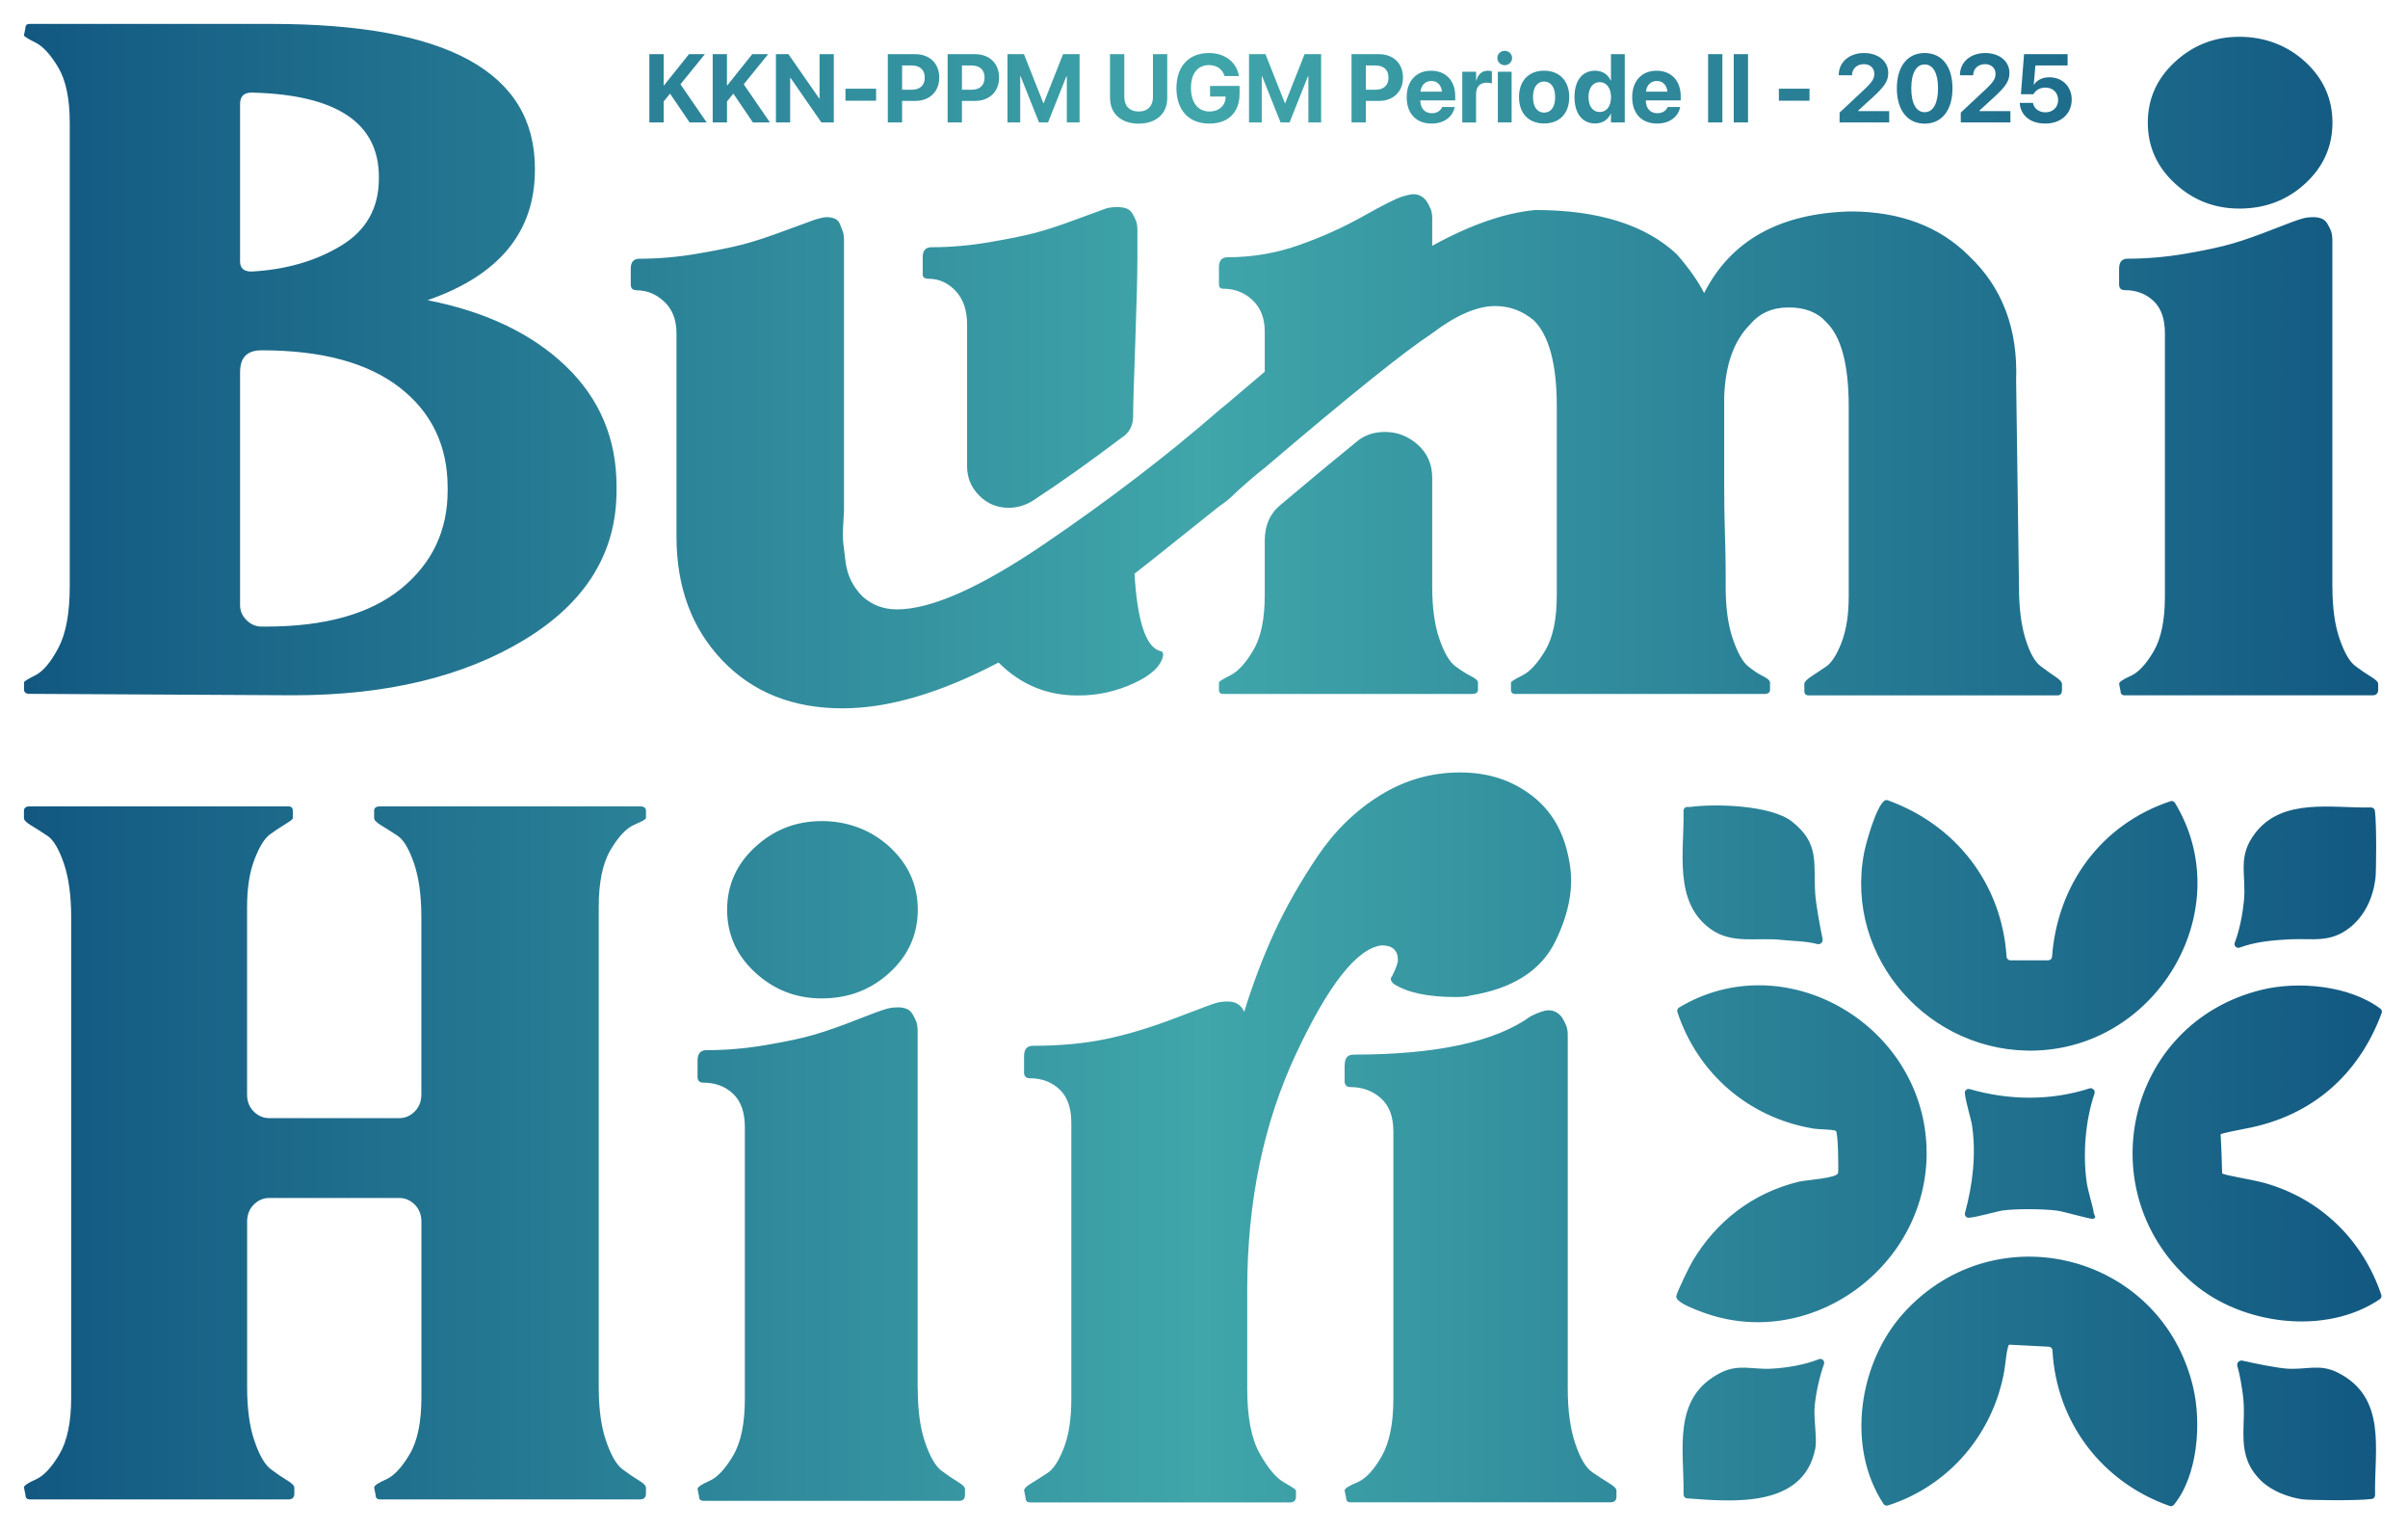<svg width="403" height="256" viewBox="0 0 403 256" fill="none" xmlns="http://www.w3.org/2000/svg">
<g filter="url(#filter0_d_219_3560)">
<path d="M4.008 110.174C4.008 110.02 4.641 109.618 5.922 108.978C7.195 108.345 8.477 106.824 9.758 104.424C11.031 102.031 11.672 98.596 11.672 94.127V16.525C11.672 12.535 11.031 9.455 9.758 7.302C8.477 5.148 7.203 3.751 5.922 3.111C4.641 2.478 4.008 2.076 4.008 1.914L4.247 0.718C4.247 0.239 4.486 0 4.965 0H45.448C74.825 0 89.521 8.066 89.521 24.19V24.429C89.521 34.81 83.531 42.074 71.56 46.226C81.301 48.14 89.004 51.814 94.677 57.24C100.342 62.674 103.183 69.374 103.183 77.363V78.08C103.183 88.462 98.073 96.767 87.854 102.988C77.635 109.217 64.698 112.327 49.053 112.327L4.98 112.088C4.34 112.088 4.023 111.849 4.023 111.37V110.174H4.008ZM40.177 39.758C40.177 40.877 40.809 41.433 42.091 41.433C47.841 41.117 52.827 39.681 57.065 37.118C61.294 34.563 63.409 30.812 63.409 25.865V25.625C63.409 16.525 56.301 11.817 42.091 11.493C40.809 11.493 40.177 12.133 40.177 13.407V39.758ZM40.177 58.197V97.238C40.177 98.195 40.532 99.036 41.257 99.754C41.975 100.472 42.816 100.835 43.773 100.835H44.491C54.394 100.835 61.935 98.72 67.13 94.49C72.317 90.26 74.918 84.788 74.918 78.08V77.602C74.918 70.578 72.239 64.99 66.89 60.837C61.541 56.685 53.838 54.608 43.773 54.608C41.381 54.608 40.184 55.805 40.184 58.197H40.177ZM106.517 44.551C105.884 44.551 105.56 44.235 105.56 43.594V40.962C105.56 39.843 106.039 39.287 106.996 39.287C110.191 39.287 113.425 39.009 116.698 38.446C119.97 37.89 122.525 37.365 124.362 36.887C126.199 36.408 128.515 35.652 131.309 34.61C134.103 33.575 135.739 32.973 136.218 32.811C137.175 32.495 137.893 32.333 138.371 32.333C138.85 32.333 139.29 32.418 139.691 32.572C140.085 32.734 140.37 33.012 140.533 33.413C140.687 33.815 140.849 34.216 141.011 34.61C141.165 35.011 141.25 35.528 141.25 36.169V81.438C141.25 81.6 141.212 82.356 141.127 83.715C141.042 85.073 141.042 86.108 141.127 86.825C141.204 87.543 141.328 88.547 141.49 89.82C141.644 91.102 141.968 92.213 142.447 93.17C142.925 94.127 143.558 95.007 144.361 95.802C145.959 97.238 147.873 97.956 150.111 97.956C155.862 97.956 164.12 94.281 174.903 86.933C185.678 79.593 195.38 72.168 204.002 64.658C204.797 64.025 206.04 62.983 207.714 61.547C209.389 60.112 210.709 58.992 211.666 58.197V51.49C211.666 49.252 210.987 47.5 209.629 46.218C208.27 44.945 206.634 44.304 204.72 44.304C204.241 44.304 204.002 44.065 204.002 43.586V40.715C204.002 39.596 204.48 39.04 205.438 39.04C209.59 39.04 213.58 38.361 217.417 37.002C221.245 35.652 224.803 34.046 228.076 32.209C231.349 30.372 233.463 29.299 234.42 28.975C235.378 28.659 236.095 28.497 236.574 28.497C237.053 28.497 237.492 28.62 237.894 28.86C238.287 29.099 238.612 29.423 238.851 29.817C239.09 30.218 239.291 30.619 239.453 31.013C239.607 31.414 239.692 31.931 239.692 32.572V37.126C246.075 33.614 251.826 31.615 256.935 31.136C267.471 31.136 275.383 33.614 280.647 38.562C282.723 40.954 284.236 43.116 285.201 45.03C289.67 36.246 297.813 31.7 309.63 31.376C317.927 31.376 324.557 33.853 329.513 38.801C335.101 44.073 337.733 51.019 337.416 59.641L337.895 94.135C337.895 97.647 338.257 100.564 338.975 102.88C339.693 105.195 340.534 106.708 341.492 107.434C342.449 108.152 343.29 108.754 344.008 109.232C344.726 109.711 345.088 110.112 345.088 110.429V111.386C345.088 112.026 344.849 112.343 344.371 112.343H302.691C302.212 112.343 301.973 112.104 301.973 111.625V110.429C301.973 110.112 302.336 109.711 303.053 109.232C303.771 108.754 304.613 108.198 305.57 107.557C306.527 106.917 307.407 105.566 308.202 103.482C308.997 101.406 309.398 98.851 309.398 95.817V63.963C309.398 56.939 308.117 52.223 305.57 49.831C304.134 48.233 302.058 47.438 299.341 47.438C296.624 47.438 294.47 48.395 292.873 50.309C290.156 53.026 288.72 57.102 288.558 62.528V77.139C288.558 80.01 288.597 82.727 288.682 85.282C288.759 87.837 288.805 89.99 288.805 91.75V94.143C288.805 97.654 289.199 100.572 290.001 102.888C290.796 105.203 291.638 106.716 292.518 107.442C293.39 108.159 294.231 108.723 295.034 109.116C295.829 109.518 296.23 109.873 296.23 110.197V111.393C296.23 111.872 295.906 112.111 295.273 112.111H253.593C253.115 112.111 252.875 111.872 252.875 111.393V110.197C252.875 110.043 253.508 109.641 254.79 109.001C256.063 108.368 257.344 106.963 258.626 104.81C259.899 102.656 260.54 99.584 260.54 95.586V63.971C260.54 56.947 259.259 52.154 256.704 49.599C254.79 48.001 252.628 47.206 250.236 47.206C247.202 47.206 243.683 48.727 239.692 51.76C235.061 54.794 225.714 62.296 211.666 74.275C211.026 74.754 210.107 75.518 208.911 76.552C207.715 77.594 206.873 78.35 206.395 78.829C205.754 79.47 204.959 80.11 204.002 80.743C195.218 87.775 190.51 91.518 189.869 91.997C190.348 99.986 191.783 104.292 194.184 104.933C194.5 104.933 194.662 105.172 194.662 105.651C194.338 107.411 192.702 108.97 189.753 110.321C186.797 111.679 183.725 112.358 180.53 112.358H180.291C175.181 112.358 170.789 110.521 167.115 106.847C157.374 111.957 148.676 114.512 141.003 114.512C132.698 114.512 125.991 111.841 120.881 106.484C115.772 101.136 113.217 94.228 113.217 85.768V51.753C113.217 49.522 112.538 47.762 111.179 46.481C109.828 45.207 108.269 44.567 106.509 44.567L106.517 44.551ZM154.426 39.04C154.426 37.929 154.904 37.365 155.862 37.365C159.057 37.365 162.291 37.087 165.564 36.524C168.836 35.968 171.391 35.443 173.228 34.965C175.065 34.486 177.381 33.73 180.175 32.688C182.969 31.654 184.605 31.052 185.084 30.89C185.562 30.735 186.203 30.65 186.998 30.65C187.631 30.65 188.156 30.735 188.557 30.89C188.951 31.052 189.275 31.329 189.514 31.731C189.754 32.132 189.954 32.533 190.116 32.927C190.271 33.328 190.356 33.846 190.356 34.486V39.04C190.356 41.911 190.232 46.627 190.001 53.173C189.761 59.726 189.638 63.871 189.638 65.63C189.638 67.228 188.997 68.424 187.724 69.227C182.452 73.218 177.504 76.737 172.873 79.763C171.592 80.566 170.241 80.959 168.798 80.959C166.884 80.959 165.24 80.28 163.889 78.922C162.53 77.563 161.851 75.927 161.851 74.013V50.301C161.851 47.909 161.21 46.033 159.937 44.675C158.656 43.324 157.143 42.637 155.383 42.637C154.742 42.637 154.426 42.398 154.426 41.919V39.048V39.04ZM204.002 111.378V110.182C204.002 110.027 204.635 109.626 205.916 108.985C207.19 108.352 208.471 106.948 209.752 104.794C211.026 102.641 211.666 99.569 211.666 95.57V86.47C211.666 83.916 212.539 81.916 214.298 80.481C219.408 76.166 223.638 72.662 226.995 69.945C228.269 68.834 229.867 68.27 231.788 68.27C233.865 68.27 235.702 68.988 237.299 70.424C238.897 71.859 239.692 73.696 239.692 75.935V94.135C239.692 97.647 240.086 100.564 240.889 102.88C241.684 105.195 242.564 106.708 243.521 107.434C244.478 108.152 245.358 108.715 246.153 109.109C246.948 109.51 247.349 109.865 247.349 110.189V111.386C247.349 111.864 247.025 112.104 246.392 112.104H204.712C204.233 112.104 203.994 111.864 203.994 111.386L204.002 111.378ZM390.35 94.127C390.35 97.639 390.743 100.557 391.546 102.872C392.341 105.188 393.221 106.701 394.178 107.426C395.135 108.144 396.015 108.746 396.81 109.225C397.605 109.703 398.007 110.104 398.007 110.421V111.378C398.007 112.019 397.682 112.335 397.049 112.335H355.609C355.13 112.335 354.891 112.096 354.891 111.617L354.652 110.421C354.652 110.104 355.285 109.665 356.566 109.101C357.839 108.545 359.121 107.187 360.402 105.026C361.675 102.872 362.316 99.8 362.316 95.802V51.729C362.316 49.337 361.675 47.538 360.402 46.342C359.121 45.145 357.531 44.544 355.609 44.544C354.968 44.544 354.652 44.227 354.652 43.586V40.954C354.652 39.835 355.13 39.279 356.087 39.279C359.283 39.279 362.517 39.002 365.789 38.438C369.062 37.882 371.656 37.319 373.577 36.763C375.492 36.208 377.769 35.405 380.401 34.37C383.033 33.336 384.669 32.734 385.31 32.572C385.788 32.418 386.429 32.333 387.224 32.333C387.702 32.333 388.142 32.418 388.544 32.572C388.937 32.734 389.261 33.012 389.501 33.413C389.74 33.815 389.941 34.216 390.103 34.61C390.257 35.011 390.342 35.528 390.342 36.169V94.135L390.35 94.127ZM374.781 30.897C370.629 30.897 367.032 29.5 364.006 26.706C360.973 23.912 359.453 20.523 359.453 16.525C359.453 12.527 360.965 9.139 364.006 6.345C367.04 3.551 370.629 2.153 374.781 2.153C378.934 2.153 382.762 3.551 385.803 6.345C388.837 9.139 390.357 12.535 390.357 16.525C390.357 20.516 388.837 23.912 385.803 26.706C382.77 29.5 379.096 30.897 374.781 30.897ZM4 244.893C4 244.561 4.656 244.113 5.976 243.534C7.296 242.955 8.608 241.558 9.936 239.328C11.255 237.105 11.912 233.932 11.912 229.811V149.453C11.912 145.833 11.495 142.823 10.677 140.43C9.851 138.045 8.948 136.517 7.96 135.853C6.972 135.197 6.061 134.618 5.243 134.124C4.417 133.63 4.008 133.221 4.008 132.889V131.655C4.008 131.161 4.34 130.914 4.996 130.914H48.266C48.76 130.914 49.007 131.161 49.007 131.655V132.889C49.007 133.059 48.59 133.383 47.772 133.877C46.946 134.371 46.081 134.95 45.178 135.606C44.267 136.27 43.403 137.667 42.585 139.813C41.759 141.959 41.35 144.598 41.35 147.724V179.123C41.35 180.281 41.72 181.223 42.461 181.964C43.202 182.705 44.067 183.075 45.055 183.075H66.813C67.801 183.075 68.666 182.705 69.406 181.964C70.147 181.223 70.518 180.273 70.518 179.123V149.453C70.518 145.833 70.101 142.823 69.283 140.43C68.457 138.045 67.554 136.517 66.566 135.853C65.578 135.197 64.667 134.618 63.849 134.124C63.023 133.63 62.614 133.221 62.614 132.889V131.655C62.614 131.161 62.946 130.914 63.602 130.914H107.119C107.775 130.914 108.107 131.161 108.107 131.655V132.889C108.107 133.059 107.443 133.43 106.131 134.001C104.811 134.58 103.492 135.977 102.179 138.208C100.86 140.43 100.203 143.61 100.203 147.724V228.082C100.203 231.709 100.612 234.72 101.438 237.105C102.264 239.497 103.167 241.057 104.155 241.805C105.143 242.546 106.046 243.164 106.872 243.658C107.698 244.152 108.107 244.569 108.107 244.893V245.881C108.107 246.544 107.775 246.869 107.119 246.869H63.602C63.108 246.869 62.861 246.622 62.861 246.128L62.614 244.893C62.614 244.561 63.27 244.113 64.59 243.534C65.91 242.955 67.222 241.558 68.55 239.328C69.87 237.105 70.526 233.932 70.526 229.811V200.388C70.526 199.238 70.155 198.288 69.414 197.547C68.673 196.806 67.809 196.436 66.821 196.436H45.062C44.075 196.436 43.21 196.806 42.469 197.547C41.728 198.288 41.358 199.238 41.358 200.388V228.082C41.358 231.709 41.767 234.72 42.593 237.105C43.418 239.497 44.321 241.057 45.309 241.805C46.297 242.546 47.2 243.164 48.026 243.658C48.852 244.152 49.261 244.569 49.261 244.893V245.881C49.261 246.544 48.929 246.869 48.273 246.869H5.003C4.509 246.869 4.262 246.622 4.262 246.128L4.015 244.893H4ZM153.592 228.321C153.592 231.949 154.001 234.959 154.827 237.344C155.653 239.737 156.556 241.296 157.544 242.045C158.532 242.786 159.435 243.403 160.261 243.897C161.087 244.391 161.496 244.808 161.496 245.132V246.12C161.496 246.784 161.164 247.108 160.508 247.108H117.732C117.238 247.108 116.991 246.861 116.991 246.367L116.744 245.132C116.744 244.8 117.4 244.352 118.72 243.773C120.04 243.195 121.352 241.798 122.68 239.567C124 237.344 124.656 234.172 124.656 230.05V184.557C124.656 182.087 123.992 180.227 122.68 178.992C121.36 177.757 119.716 177.14 117.732 177.14C117.068 177.14 116.744 176.808 116.744 176.152V173.435C116.744 172.285 117.238 171.706 118.226 171.706C121.522 171.706 124.856 171.42 128.237 170.841C131.618 170.262 134.296 169.691 136.272 169.112C138.248 168.534 140.602 167.715 143.319 166.643C146.036 165.57 147.726 164.952 148.39 164.79C148.884 164.628 149.54 164.543 150.366 164.543C150.86 164.543 151.315 164.628 151.724 164.79C152.133 164.952 152.465 165.245 152.712 165.655C152.959 166.071 153.16 166.48 153.33 166.889C153.492 167.306 153.577 167.839 153.577 168.495V228.329L153.592 228.321ZM137.522 163.046C133.231 163.046 129.526 161.602 126.392 158.716C123.259 155.837 121.692 152.332 121.692 148.211C121.692 144.089 123.259 140.585 126.392 137.706C129.518 134.827 133.231 133.376 137.522 133.376C141.814 133.376 145.766 134.819 148.9 137.706C152.025 140.593 153.6 144.097 153.6 148.211C153.6 152.325 152.033 155.837 148.9 158.716C145.766 161.602 141.976 163.046 137.522 163.046ZM171.391 245.387C171.391 245.055 171.8 244.646 172.626 244.152C173.452 243.658 174.355 243.079 175.343 242.423C176.331 241.767 177.234 240.362 178.06 238.216C178.886 236.078 179.295 233.354 179.295 230.058V183.824C179.295 181.354 178.631 179.494 177.319 178.259C175.999 177.024 174.355 176.406 172.371 176.406C171.708 176.406 171.383 176.075 171.383 175.418V172.702C171.383 171.551 171.877 170.973 172.865 170.973C177.319 170.973 181.356 170.602 184.984 169.861C188.611 169.12 192.563 167.924 196.854 166.28C201.138 164.636 203.361 163.81 203.531 163.81C204.025 163.648 204.681 163.563 205.507 163.563C206.827 163.563 207.73 164.142 208.224 165.292C209.706 160.514 211.396 156.06 213.295 151.939C215.186 147.825 217.579 143.618 220.465 139.327C223.344 135.043 226.849 131.624 230.97 129.069C235.092 126.514 239.538 125.24 244.323 125.24C249.109 125.24 252.937 126.522 256.318 129.069C259.691 131.624 261.798 135.29 262.624 140.068C263.45 144.189 262.662 148.682 260.277 153.544C257.885 158.407 253.146 161.417 246.06 162.567C245.566 162.737 244.74 162.814 243.59 162.814C238.974 162.814 235.509 162.073 233.209 160.591C232.715 160.097 232.63 159.688 232.962 159.356C233.618 158.036 233.95 157.133 233.95 156.639C233.95 154.995 233.039 154.169 231.233 154.169C227.111 154.663 222.333 160.722 216.892 172.339C211.45 183.963 208.733 197.107 208.733 211.773V228.337C208.733 233.122 209.436 236.742 210.833 239.212C212.23 241.682 213.588 243.295 214.916 244.036C216.236 244.777 216.892 245.232 216.892 245.394V246.382C216.892 247.046 216.56 247.37 215.904 247.37H172.387C171.893 247.37 171.646 247.123 171.646 246.629L171.399 245.394L171.391 245.387ZM225.05 174.176C225.05 173.026 225.544 172.447 226.532 172.447C240.379 172.447 250.267 170.309 256.202 166.017C257.522 165.361 258.51 165.029 259.166 165.029C259.66 165.029 260.115 165.153 260.525 165.4C260.934 165.647 261.265 165.979 261.512 166.388C261.759 166.805 261.968 167.214 262.13 167.623C262.292 168.04 262.377 168.572 262.377 169.228V228.321C262.377 231.949 262.786 234.998 263.612 237.467C264.438 239.937 265.379 241.551 266.452 242.292C267.525 243.033 268.467 243.65 269.293 244.144C270.119 244.638 270.528 245.055 270.528 245.379V246.367C270.528 247.031 270.196 247.355 269.54 247.355H226.023C225.529 247.355 225.282 247.108 225.282 246.614L225.035 245.379C225.035 245.047 225.737 244.599 227.134 244.021C228.531 243.442 229.89 242.006 231.217 239.69C232.537 237.383 233.193 234.172 233.193 230.05V185.298C233.193 182.828 232.491 180.968 231.094 179.733C229.689 178.498 228.006 177.881 226.023 177.881C225.359 177.881 225.035 177.549 225.035 176.893V174.176H225.05ZM108.678 5.063H111.071V10.289H111.125L115.309 5.063H117.971L113.881 10.104L118.265 16.479H115.409L112.136 11.663L111.071 12.982V16.479H108.678V5.056V5.063ZM119.268 5.063H121.661V10.289H121.715L125.898 5.063H128.561L124.47 10.104L128.854 16.479H125.999L122.734 11.663L121.669 12.982V16.479H119.276V5.056L119.268 5.063ZM129.858 5.063H131.95L137.113 12.489H137.16V5.063H139.545V16.487H137.468L132.289 9.007H132.243V16.487H129.858V5.063ZM141.497 10.837H146.622V12.851H141.497V10.837ZM148.583 5.063H153.175C155.584 5.063 157.189 6.615 157.189 8.969V8.984C157.189 11.331 155.584 12.882 153.175 12.882H150.976V16.487H148.583V5.063ZM150.976 6.954V11.014H152.589C153.955 11.014 154.766 10.289 154.766 8.992V8.977C154.766 7.68 153.955 6.954 152.589 6.954H150.976ZM158.594 5.063H163.186C165.595 5.063 167.2 6.615 167.2 8.969V8.984C167.2 11.331 165.595 12.882 163.186 12.882H160.987V16.487H158.594V5.063ZM160.987 6.954V11.014H162.6C163.966 11.014 164.776 10.289 164.776 8.992V8.977C164.776 7.68 163.974 6.954 162.6 6.954H160.987ZM168.605 5.063H171.368L174.618 13.268H174.664L177.913 5.063H180.677V16.487H178.546V8.761H178.477L175.397 16.487H173.892L170.805 8.761H170.743V16.487H168.613V5.063H168.605ZM185.771 12.45V5.063H188.164V12.234C188.164 13.716 189.028 14.657 190.564 14.657C192.1 14.657 192.957 13.716 192.957 12.234V5.063H195.349V12.45C195.349 14.982 193.512 16.687 190.572 16.687C187.631 16.687 185.786 14.997 185.786 12.45H185.771ZM196.885 10.744C196.885 7.078 198.985 4.87 202.327 4.87C205.075 4.87 206.943 6.468 207.321 8.614L207.344 8.722H204.944L204.913 8.645C204.534 7.533 203.624 6.893 202.335 6.893C200.451 6.893 199.317 8.282 199.317 10.706C199.317 13.191 200.521 14.657 202.42 14.657C203.979 14.657 205.044 13.731 205.113 12.326V12.157H202.512V10.374H207.452V11.686C207.452 14.796 205.569 16.68 202.389 16.68C198.977 16.68 196.885 14.457 196.885 10.736V10.744ZM209.027 5.063H211.79L215.039 13.268H215.086L218.335 5.063H221.098V16.487H218.968V8.761H218.899L215.819 16.487H214.314L211.226 8.761H211.165V16.487H209.034V5.063H209.027ZM226.193 5.063H230.785C233.193 5.063 234.799 6.615 234.799 8.969V8.984C234.799 11.331 233.193 12.882 230.785 12.882H228.585V16.487H226.193V5.063ZM228.585 6.954V11.014H230.198C231.565 11.014 232.375 10.289 232.375 8.992V8.977C232.375 7.68 231.572 6.954 230.198 6.954H228.585ZM235.424 12.265C235.424 9.556 237.014 7.834 239.499 7.834C241.985 7.834 243.544 9.517 243.544 12.087V12.797H237.701C237.724 14.148 238.457 14.943 239.638 14.943C240.588 14.943 241.167 14.418 241.329 13.947L241.344 13.901H243.467L243.443 13.986C243.181 15.236 242.008 16.672 239.592 16.672C236.999 16.672 235.424 14.989 235.424 12.272V12.265ZM237.724 11.331H241.329C241.19 10.158 240.495 9.548 239.538 9.548C238.581 9.548 237.878 10.181 237.724 11.331ZM244.732 8.004H247.04V9.486H247.087C247.341 8.444 248.028 7.834 249.016 7.834C249.271 7.834 249.51 7.873 249.68 7.919V9.957C249.487 9.88 249.171 9.833 248.839 9.833C247.696 9.833 247.032 10.513 247.032 11.748V16.494H244.725V8.012L244.732 8.004ZM250.591 5.704C250.591 5.048 251.131 4.5 251.826 4.5C252.52 4.5 253.061 5.048 253.061 5.704C253.061 6.36 252.52 6.908 251.826 6.908C251.131 6.908 250.591 6.36 250.591 5.704ZM250.676 8.004H252.984V16.487H250.676V8.004ZM254.218 12.242V12.226C254.218 9.494 255.878 7.827 258.41 7.827C260.941 7.827 262.624 9.478 262.624 12.226V12.242C262.624 15.012 260.988 16.657 258.425 16.657C255.862 16.657 254.218 15.005 254.218 12.242ZM260.27 12.242V12.226C260.27 10.59 259.536 9.64 258.41 9.64C257.283 9.64 256.565 10.59 256.565 12.226V12.242C256.565 13.901 257.283 14.843 258.425 14.843C259.567 14.843 260.27 13.893 260.27 12.242ZM263.504 12.242C263.504 9.471 264.816 7.827 266.954 7.827C268.158 7.827 269.107 8.444 269.563 9.471H269.609V5.063H271.917V16.487H269.609V15.036H269.563C269.115 16.039 268.181 16.657 266.954 16.657C264.816 16.657 263.504 14.997 263.504 12.242ZM269.617 12.242C269.617 10.706 268.837 9.741 267.726 9.741C266.614 9.741 265.85 10.682 265.85 12.234C265.85 13.785 266.568 14.742 267.726 14.742C268.884 14.742 269.617 13.777 269.617 12.242ZM273.16 12.265C273.16 9.556 274.75 7.834 277.235 7.834C279.72 7.834 281.279 9.517 281.279 12.087V12.797H275.437C275.46 14.148 276.193 14.943 277.374 14.943C278.323 14.943 278.902 14.418 279.064 13.947L279.08 13.901H281.202L281.179 13.986C280.917 15.236 279.743 16.672 277.328 16.672C274.734 16.672 273.16 14.989 273.16 12.272V12.265ZM275.46 11.331H279.064C278.925 10.158 278.231 9.548 277.274 9.548C276.317 9.548 275.614 10.181 275.46 11.331ZM285.864 5.063H288.257V16.487H285.864V5.063ZM290.156 5.063H292.549V16.487H290.156V5.063ZM297.712 10.837H302.837V12.851H297.712V10.837ZM307.862 14.85L311.899 11.076C313.373 9.702 313.682 9.139 313.682 8.344V8.328C313.682 7.394 312.964 6.731 311.945 6.731C310.772 6.731 309.985 7.495 309.954 8.529V8.598H307.731V8.537C307.731 6.383 309.522 4.87 311.937 4.87C314.353 4.87 316.013 6.244 316.013 8.197V8.212C316.013 9.594 315.357 10.497 313.389 12.311L310.996 14.495V14.588H316.175V16.487H307.87V14.85H307.862ZM317.456 10.783V10.767C317.456 7.132 319.216 4.87 322.11 4.87C325.005 4.87 326.765 7.132 326.765 10.767V10.783C326.765 14.418 325.005 16.687 322.11 16.687C319.216 16.687 317.456 14.418 317.456 10.783ZM324.349 10.783V10.767C324.349 8.259 323.531 6.785 322.11 6.785C320.69 6.785 319.872 8.259 319.872 10.767V10.783C319.872 13.291 320.69 14.773 322.11 14.773C323.531 14.773 324.349 13.291 324.349 10.783ZM328.146 14.85L332.183 11.076C333.657 9.702 333.966 9.139 333.966 8.344V8.328C333.966 7.394 333.248 6.731 332.229 6.731C331.056 6.731 330.269 7.495 330.238 8.529V8.598H328.015V8.537C328.015 6.383 329.806 4.87 332.222 4.87C334.638 4.87 336.297 6.244 336.297 8.197V8.212C336.297 9.594 335.641 10.497 333.673 12.311L331.28 14.495V14.588H336.459V16.487H328.154V14.85H328.146ZM338.034 13.33V13.214H340.233L340.249 13.268C340.411 14.133 341.214 14.796 342.317 14.796C343.568 14.796 344.448 13.94 344.448 12.72V12.705C344.44 11.501 343.56 10.652 342.325 10.652C341.739 10.652 341.237 10.821 340.851 11.13C340.619 11.308 340.442 11.524 340.303 11.763H338.219L338.744 5.056H346.03V6.954H340.643L340.365 10.165H340.411C340.89 9.393 341.831 8.93 342.981 8.93C345.15 8.93 346.717 10.489 346.717 12.643V12.658C346.717 15.051 344.911 16.672 342.302 16.672C339.693 16.672 338.173 15.221 338.026 13.314L338.034 13.33ZM363.821 247.772C367.835 242.855 368.452 234.094 367.047 228.12C361.783 205.775 334.066 198.721 318.668 215.593C311.081 223.906 308.904 238.054 315.226 247.625C315.38 247.864 315.681 247.965 315.951 247.88C326.186 244.63 333.634 235.839 335.448 225.272C335.61 224.331 335.865 221.436 336.212 221.019C336.258 220.958 336.367 220.988 336.436 220.988L342.896 221.32C343.228 221.336 343.483 221.598 343.498 221.93C344.139 233.932 351.742 243.982 363.111 247.965C363.358 248.05 363.644 247.98 363.813 247.772H363.821ZM283.958 215.169C302.583 222.887 323.307 207.744 322.411 187.683C321.493 167.152 298.538 154.038 281.002 164.574C280.747 164.728 280.631 165.045 280.724 165.323C284.135 175.604 292.61 182.944 303.324 184.796C304.589 185.013 306.241 184.904 307.229 185.19C307.638 185.306 307.715 191.782 307.615 192.26C307.43 193.14 302.228 193.426 301.047 193.711C293.374 195.579 287.254 200.28 283.232 207.049C282.769 207.836 280.562 212.336 280.531 212.892C280.484 213.849 283.07 214.806 283.958 215.176V215.169ZM315.341 129.995C313.898 131.145 312.238 137.266 311.968 138.717C308.603 156.369 323.067 172.47 340.905 171.76C361.452 170.942 374.627 147.856 363.999 130.327C363.844 130.072 363.528 129.956 363.25 130.049C351.626 133.931 344.317 144.004 343.429 156.076C343.406 156.415 343.128 156.67 342.788 156.67H336.459C336.12 156.67 335.842 156.408 335.818 156.068C335.031 143.942 327.413 134.04 315.951 129.902C315.743 129.825 315.511 129.856 315.341 129.995ZM378.486 161.61C355.717 167.198 349.411 195.687 367.094 210.746C375.237 217.677 389.246 219.499 398.284 213.37C398.524 213.208 398.616 212.907 398.531 212.637C395.444 203.491 388.405 196.59 379.058 193.943C376.788 193.302 371.91 192.6 371.895 192.291C371.895 192.291 371.756 187.413 371.64 185.792C371.632 185.645 374.974 184.982 375.924 184.804C386.876 182.751 394.742 175.874 398.593 165.5C398.693 165.238 398.609 164.937 398.385 164.767C393.19 160.869 384.646 160.097 378.486 161.61ZM299.904 133.453C296.392 130.705 287.169 130.435 282.823 131.014C282.677 131.029 282.53 131.014 282.376 131.014C282.021 131.014 281.743 131.315 281.75 131.67C281.92 138.346 279.991 146.852 286.235 151.398C289.878 154.046 293.969 152.788 298.191 153.259C299.958 153.452 302.266 153.444 304.111 153.946C304.643 154.092 305.137 153.637 305.029 153.097C304.628 151.151 303.918 147.477 303.787 145.409C303.47 140.438 304.582 137.119 299.897 133.453H299.904ZM393.29 151.182C395.814 149.16 397.157 146.142 397.551 142.985C397.69 141.882 397.767 133.854 397.458 131.639C397.412 131.323 397.134 131.091 396.81 131.099C390.311 131.23 382.068 129.455 377.498 135.298C374.349 139.319 375.97 142.229 375.546 146.675C375.329 148.898 374.828 151.591 374.002 153.722C373.886 154.023 374.017 154.362 374.295 154.509C374.457 154.594 374.65 154.609 374.82 154.54C377.498 153.552 380.416 153.305 383.179 153.158C387.015 152.958 389.956 153.838 393.29 151.175V151.182ZM375.353 229.255C376.117 234.681 373.886 239.389 378.471 243.797C380.2 245.456 382.986 246.529 385.317 246.853C386.475 247.015 394.711 247.108 396.949 246.791C397.266 246.745 397.497 246.467 397.489 246.151C397.343 238.571 399.527 229.872 391.299 225.674C388.219 224.107 386.02 225.211 382.755 224.987C380.879 224.855 377.236 224.091 375.299 223.651C374.758 223.528 374.288 224.03 374.442 224.562C374.89 226.067 375.167 227.943 375.353 229.247V229.255ZM304.96 223.435C304.79 223.343 304.597 223.335 304.42 223.404C302.019 224.354 299.048 224.855 296.493 224.994C293.259 225.172 290.974 224.145 287.948 225.681C279.759 229.857 281.882 238.486 281.758 246.043C281.758 246.382 282.005 246.668 282.345 246.691C290.04 247.27 301.834 248.343 303.802 238.371C304.134 236.672 303.501 233.384 303.702 231.27C303.926 228.962 304.481 226.445 305.261 224.223C305.369 223.922 305.245 223.597 304.968 223.443L304.96 223.435ZM350.19 178.151C350.036 178.066 349.858 178.05 349.696 178.104C343.197 180.204 336.189 180.104 329.651 178.22C329.211 178.097 328.787 178.444 328.833 178.899C328.98 180.412 329.898 183.307 330.037 184.272C330.755 189.181 330.153 194.174 328.856 198.937C328.741 199.369 329.08 199.786 329.528 199.747C331.095 199.593 334.221 198.659 335.209 198.52C337.37 198.219 342.155 198.25 344.317 198.559C345.366 198.705 349.997 200.033 350.298 199.932C350.962 199.693 350.484 199.323 350.445 199.076C350.152 197.308 349.457 195.502 349.21 193.673C348.569 189.026 349.009 183.461 350.538 178.954C350.638 178.652 350.515 178.328 350.237 178.182L350.19 178.159V178.151Z" fill="url(#paint0_linear_219_3560)"/>
</g>
<defs>
<filter id="filter0_d_219_3560" x="0" y="0" width="402.635" height="256" filterUnits="userSpaceOnUse" color-interpolation-filters="sRGB">
<feFlood flood-opacity="0" result="BackgroundImageFix"/>
<feColorMatrix in="SourceAlpha" type="matrix" values="0 0 0 0 0 0 0 0 0 0 0 0 0 0 0 0 0 0 127 0" result="hardAlpha"/>
<feOffset dy="4"/>
<feGaussianBlur stdDeviation="2"/>
<feComposite in2="hardAlpha" operator="out"/>
<feColorMatrix type="matrix" values="0 0 0 0 0 0 0 0 0 0 0 0 0 0 0 0 0 0 0.25 0"/>
<feBlend mode="normal" in2="BackgroundImageFix" result="effect1_dropShadow_219_3560"/>
<feBlend mode="normal" in="SourceGraphic" in2="effect1_dropShadow_219_3560" result="shape"/>
</filter>
<linearGradient id="paint0_linear_219_3560" x1="4" y1="124" x2="398.635" y2="124" gradientUnits="userSpaceOnUse">
<stop stop-color="#125881"/>
<stop offset="0.5" stop-color="#40A6AA"/>
<stop offset="1" stop-color="#125881"/>
</linearGradient>
</defs>
</svg>
